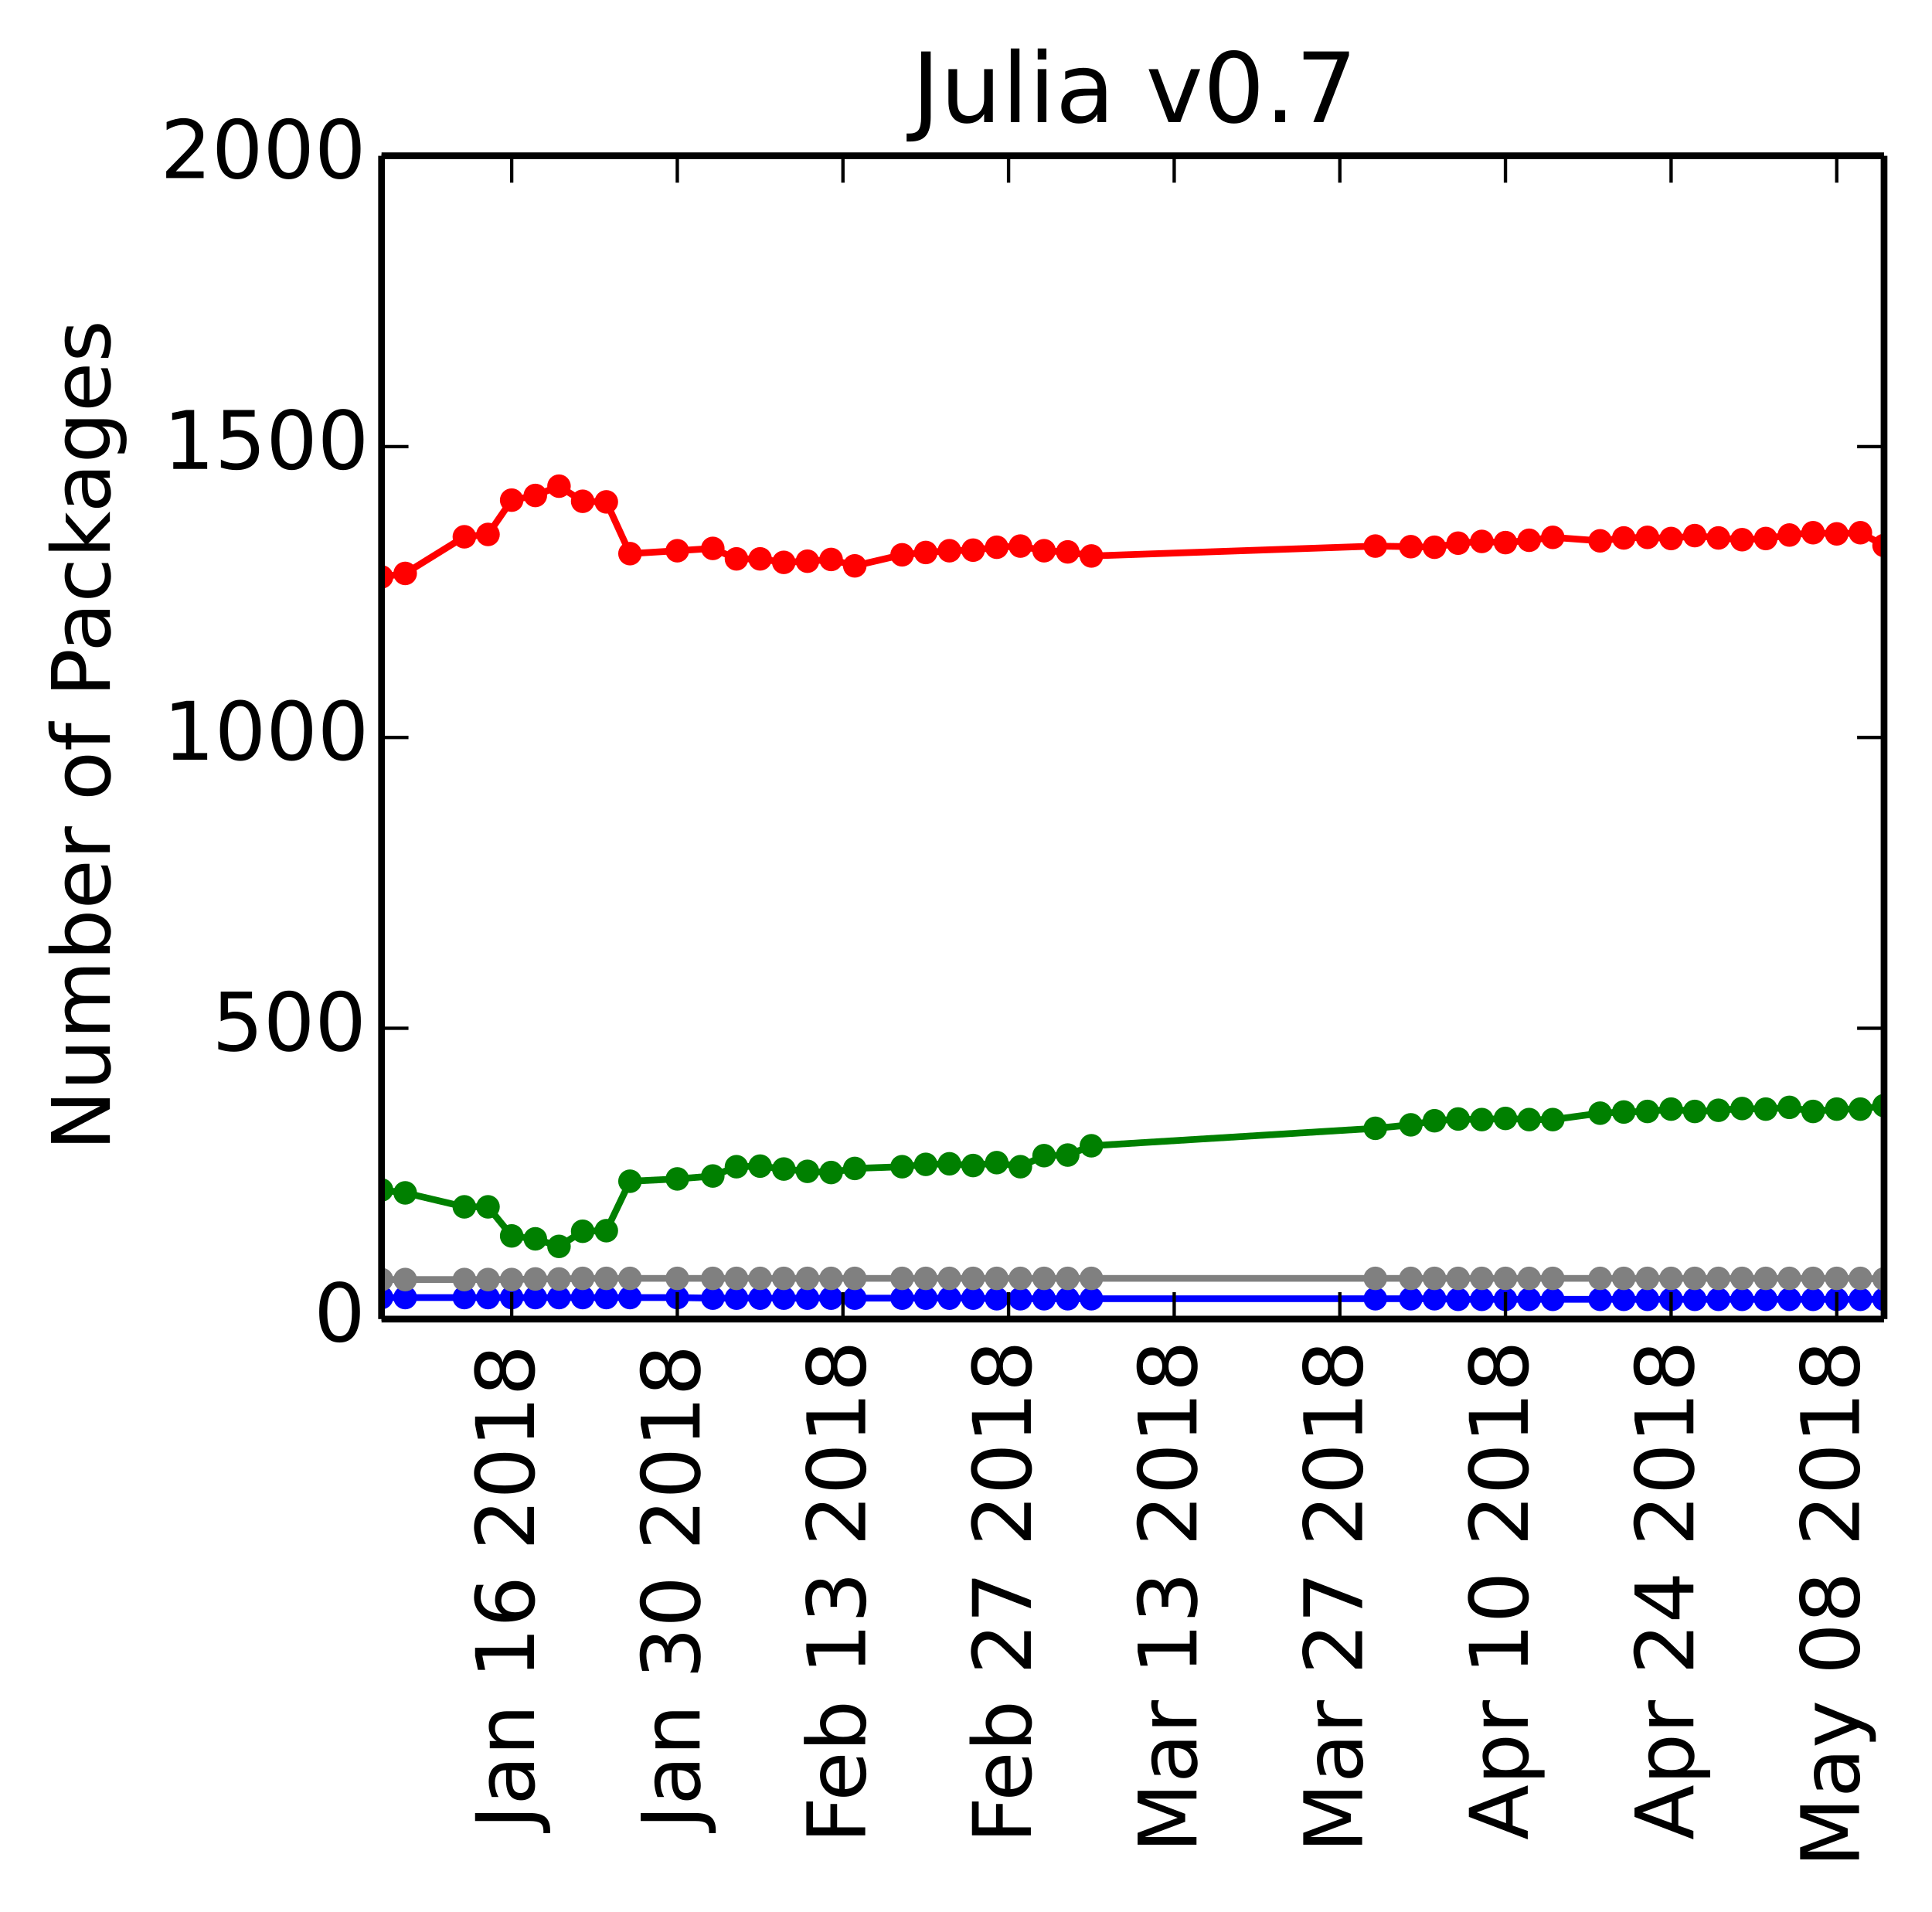<?xml version="1.0" encoding="utf-8" standalone="no"?>
<!DOCTYPE svg PUBLIC "-//W3C//DTD SVG 1.1//EN"
  "http://www.w3.org/Graphics/SVG/1.1/DTD/svg11.dtd">
<!-- Created with matplotlib (http://matplotlib.org/) -->
<svg height="284pt" version="1.1" viewBox="0 0 287 284" width="287pt" xmlns="http://www.w3.org/2000/svg" xmlns:xlink="http://www.w3.org/1999/xlink">
 <defs>
  <style type="text/css">
*{stroke-linecap:butt;stroke-linejoin:round;}
  </style>
 </defs>
 <g id="figure_1">
  <g id="patch_1">
   <path d="
M0 284.568
L287.077 284.568
L287.077 0
L0 0
z
" style="fill:#ffffff;"/>
  </g>
  <g id="axes_1">
   <g id="patch_2">
    <path d="
M56.678 195.942
L279.877 195.942
L279.877 23.142
L56.678 23.142
z
" style="fill:#ffffff;"/>
   </g>
   <g id="line2d_1"/>
   <g id="line2d_2"/>
   <g id="line2d_3"/>
   <g id="line2d_4"/>
   <g id="line2d_5"/>
   <g id="line2d_6">
    <path clip-path="url(#pcdfd81ff71)" d="
M279.877 164.233
L276.363 164.751
L272.848 164.751
L269.333 165.097
L265.818 164.492
L262.303 164.751
L258.788 164.665
L255.273 164.924
L251.758 165.097
L248.243 164.751
L244.728 165.097
L241.213 165.183
L237.698 165.356
L230.668 166.307
L227.153 166.307
L223.638 166.134
L220.123 166.307
L216.608 166.22
L213.093 166.479
L209.578 167.084
L204.306 167.603
L162.126 170.195
L158.611 171.577
L155.096 171.663
L151.581 173.305
L148.066 172.7
L144.552 173.132
L141.037 172.873
L137.522 172.959
L134.007 173.305
L126.977 173.564
L123.462 174.169
L119.947 173.996
L116.432 173.651
L112.917 173.219
L109.402 173.305
L105.887 174.687
L100.615 175.119
L93.585 175.465
L90.07 182.809
L86.555 182.895
L83.04 185.142
L79.525 184.019
L76.01 183.587
L72.495 179.267
L68.98 179.267
L60.193 177.193
L56.678 176.761" style="fill:none;stroke:#008000;stroke-linecap:square;"/>
    <defs>
     <path d="
M0 1.5
C0.398 1.5 0.779 1.342 1.061 1.061
C1.342 0.779 1.5 0.398 1.5 0
C1.5 -0.398 1.342 -0.779 1.061 -1.061
C0.779 -1.342 0.398 -1.5 0 -1.5
C-0.398 -1.5 -0.779 -1.342 -1.061 -1.061
C-1.342 -0.779 -1.5 -0.398 -1.5 0
C-1.5 0.398 -1.342 0.779 -1.061 1.061
C-0.779 1.342 -0.398 1.5 0 1.5
z
" id="mb0b177905e" style="stroke:#008000;stroke-width:0.5;"/>
    </defs>
    <g clip-path="url(#pcdfd81ff71)">
     <use style="fill:#008000;stroke:#008000;stroke-width:0.5;" x="279.877" xlink:href="#mb0b177905e" y="164.233"/>
     <use style="fill:#008000;stroke:#008000;stroke-width:0.5;" x="276.363" xlink:href="#mb0b177905e" y="164.751"/>
     <use style="fill:#008000;stroke:#008000;stroke-width:0.5;" x="272.848" xlink:href="#mb0b177905e" y="164.751"/>
     <use style="fill:#008000;stroke:#008000;stroke-width:0.5;" x="269.333" xlink:href="#mb0b177905e" y="165.097"/>
     <use style="fill:#008000;stroke:#008000;stroke-width:0.5;" x="265.818" xlink:href="#mb0b177905e" y="164.492"/>
     <use style="fill:#008000;stroke:#008000;stroke-width:0.5;" x="262.303" xlink:href="#mb0b177905e" y="164.751"/>
     <use style="fill:#008000;stroke:#008000;stroke-width:0.5;" x="258.788" xlink:href="#mb0b177905e" y="164.665"/>
     <use style="fill:#008000;stroke:#008000;stroke-width:0.5;" x="255.273" xlink:href="#mb0b177905e" y="164.924"/>
     <use style="fill:#008000;stroke:#008000;stroke-width:0.5;" x="251.758" xlink:href="#mb0b177905e" y="165.097"/>
     <use style="fill:#008000;stroke:#008000;stroke-width:0.5;" x="248.243" xlink:href="#mb0b177905e" y="164.751"/>
     <use style="fill:#008000;stroke:#008000;stroke-width:0.5;" x="244.728" xlink:href="#mb0b177905e" y="165.097"/>
     <use style="fill:#008000;stroke:#008000;stroke-width:0.5;" x="241.213" xlink:href="#mb0b177905e" y="165.183"/>
     <use style="fill:#008000;stroke:#008000;stroke-width:0.5;" x="237.698" xlink:href="#mb0b177905e" y="165.356"/>
     <use style="fill:#008000;stroke:#008000;stroke-width:0.5;" x="230.668" xlink:href="#mb0b177905e" y="166.307"/>
     <use style="fill:#008000;stroke:#008000;stroke-width:0.5;" x="227.153" xlink:href="#mb0b177905e" y="166.307"/>
     <use style="fill:#008000;stroke:#008000;stroke-width:0.5;" x="223.638" xlink:href="#mb0b177905e" y="166.134"/>
     <use style="fill:#008000;stroke:#008000;stroke-width:0.5;" x="220.123" xlink:href="#mb0b177905e" y="166.307"/>
     <use style="fill:#008000;stroke:#008000;stroke-width:0.5;" x="216.608" xlink:href="#mb0b177905e" y="166.22"/>
     <use style="fill:#008000;stroke:#008000;stroke-width:0.5;" x="213.093" xlink:href="#mb0b177905e" y="166.479"/>
     <use style="fill:#008000;stroke:#008000;stroke-width:0.5;" x="209.578" xlink:href="#mb0b177905e" y="167.084"/>
     <use style="fill:#008000;stroke:#008000;stroke-width:0.5;" x="204.306" xlink:href="#mb0b177905e" y="167.603"/>
     <use style="fill:#008000;stroke:#008000;stroke-width:0.5;" x="162.126" xlink:href="#mb0b177905e" y="170.195"/>
     <use style="fill:#008000;stroke:#008000;stroke-width:0.5;" x="158.611" xlink:href="#mb0b177905e" y="171.577"/>
     <use style="fill:#008000;stroke:#008000;stroke-width:0.5;" x="155.096" xlink:href="#mb0b177905e" y="171.663"/>
     <use style="fill:#008000;stroke:#008000;stroke-width:0.5;" x="151.581" xlink:href="#mb0b177905e" y="173.305"/>
     <use style="fill:#008000;stroke:#008000;stroke-width:0.5;" x="148.066" xlink:href="#mb0b177905e" y="172.7"/>
     <use style="fill:#008000;stroke:#008000;stroke-width:0.5;" x="144.552" xlink:href="#mb0b177905e" y="173.132"/>
     <use style="fill:#008000;stroke:#008000;stroke-width:0.5;" x="141.037" xlink:href="#mb0b177905e" y="172.873"/>
     <use style="fill:#008000;stroke:#008000;stroke-width:0.5;" x="137.522" xlink:href="#mb0b177905e" y="172.959"/>
     <use style="fill:#008000;stroke:#008000;stroke-width:0.5;" x="134.007" xlink:href="#mb0b177905e" y="173.305"/>
     <use style="fill:#008000;stroke:#008000;stroke-width:0.5;" x="126.977" xlink:href="#mb0b177905e" y="173.564"/>
     <use style="fill:#008000;stroke:#008000;stroke-width:0.5;" x="123.462" xlink:href="#mb0b177905e" y="174.169"/>
     <use style="fill:#008000;stroke:#008000;stroke-width:0.5;" x="119.947" xlink:href="#mb0b177905e" y="173.996"/>
     <use style="fill:#008000;stroke:#008000;stroke-width:0.5;" x="116.432" xlink:href="#mb0b177905e" y="173.651"/>
     <use style="fill:#008000;stroke:#008000;stroke-width:0.5;" x="112.917" xlink:href="#mb0b177905e" y="173.219"/>
     <use style="fill:#008000;stroke:#008000;stroke-width:0.5;" x="109.402" xlink:href="#mb0b177905e" y="173.305"/>
     <use style="fill:#008000;stroke:#008000;stroke-width:0.5;" x="105.887" xlink:href="#mb0b177905e" y="174.687"/>
     <use style="fill:#008000;stroke:#008000;stroke-width:0.5;" x="100.615" xlink:href="#mb0b177905e" y="175.119"/>
     <use style="fill:#008000;stroke:#008000;stroke-width:0.5;" x="93.585" xlink:href="#mb0b177905e" y="175.465"/>
     <use style="fill:#008000;stroke:#008000;stroke-width:0.5;" x="90.07" xlink:href="#mb0b177905e" y="182.809"/>
     <use style="fill:#008000;stroke:#008000;stroke-width:0.5;" x="86.555" xlink:href="#mb0b177905e" y="182.895"/>
     <use style="fill:#008000;stroke:#008000;stroke-width:0.5;" x="83.04" xlink:href="#mb0b177905e" y="185.142"/>
     <use style="fill:#008000;stroke:#008000;stroke-width:0.5;" x="79.525" xlink:href="#mb0b177905e" y="184.019"/>
     <use style="fill:#008000;stroke:#008000;stroke-width:0.5;" x="76.01" xlink:href="#mb0b177905e" y="183.587"/>
     <use style="fill:#008000;stroke:#008000;stroke-width:0.5;" x="72.495" xlink:href="#mb0b177905e" y="179.267"/>
     <use style="fill:#008000;stroke:#008000;stroke-width:0.5;" x="68.98" xlink:href="#mb0b177905e" y="179.267"/>
     <use style="fill:#008000;stroke:#008000;stroke-width:0.5;" x="60.192" xlink:href="#mb0b177905e" y="177.193"/>
     <use style="fill:#008000;stroke:#008000;stroke-width:0.5;" x="56.677" xlink:href="#mb0b177905e" y="176.761"/>
    </g>
   </g>
   <g id="line2d_7">
    <path clip-path="url(#pcdfd81ff71)" d="
M279.877 81.03
L276.363 79.129
L272.848 79.302
L269.333 79.129
L265.818 79.475
L262.303 79.993
L258.788 80.166
L255.273 79.907
L251.758 79.561
L248.243 79.993
L244.728 79.82
L241.213 79.907
L237.698 80.339
L230.668 79.82
L227.153 80.252
L223.638 80.598
L220.123 80.425
L216.608 80.684
L213.093 81.289
L209.578 81.203
L204.306 81.116
L162.126 82.585
L158.611 81.98
L155.096 81.807
L151.581 81.116
L148.066 81.289
L144.552 81.721
L141.037 81.807
L137.522 82.067
L134.007 82.412
L126.977 84.054
L123.462 83.103
L119.947 83.363
L116.432 83.535
L112.917 83.017
L109.402 83.017
L105.887 81.462
L100.615 81.807
L93.585 82.239
L90.07 74.55
L86.555 74.463
L83.04 72.217
L79.525 73.599
L76.01 74.291
L72.495 79.388
L68.98 79.734
L60.193 85.177
L56.678 85.695" style="fill:none;stroke:#ff0000;stroke-linecap:square;"/>
    <defs>
     <path d="
M0 1.5
C0.398 1.5 0.779 1.342 1.061 1.061
C1.342 0.779 1.5 0.398 1.5 0
C1.5 -0.398 1.342 -0.779 1.061 -1.061
C0.779 -1.342 0.398 -1.5 0 -1.5
C-0.398 -1.5 -0.779 -1.342 -1.061 -1.061
C-1.342 -0.779 -1.5 -0.398 -1.5 0
C-1.5 0.398 -1.342 0.779 -1.061 1.061
C-0.779 1.342 -0.398 1.5 0 1.5
z
" id="ma07bdd5909" style="stroke:#ff0000;stroke-width:0.5;"/>
    </defs>
    <g clip-path="url(#pcdfd81ff71)">
     <use style="fill:#ff0000;stroke:#ff0000;stroke-width:0.5;" x="279.877" xlink:href="#ma07bdd5909" y="81.03"/>
     <use style="fill:#ff0000;stroke:#ff0000;stroke-width:0.5;" x="276.363" xlink:href="#ma07bdd5909" y="79.129"/>
     <use style="fill:#ff0000;stroke:#ff0000;stroke-width:0.5;" x="272.848" xlink:href="#ma07bdd5909" y="79.302"/>
     <use style="fill:#ff0000;stroke:#ff0000;stroke-width:0.5;" x="269.333" xlink:href="#ma07bdd5909" y="79.129"/>
     <use style="fill:#ff0000;stroke:#ff0000;stroke-width:0.5;" x="265.818" xlink:href="#ma07bdd5909" y="79.475"/>
     <use style="fill:#ff0000;stroke:#ff0000;stroke-width:0.5;" x="262.303" xlink:href="#ma07bdd5909" y="79.993"/>
     <use style="fill:#ff0000;stroke:#ff0000;stroke-width:0.5;" x="258.788" xlink:href="#ma07bdd5909" y="80.166"/>
     <use style="fill:#ff0000;stroke:#ff0000;stroke-width:0.5;" x="255.273" xlink:href="#ma07bdd5909" y="79.907"/>
     <use style="fill:#ff0000;stroke:#ff0000;stroke-width:0.5;" x="251.758" xlink:href="#ma07bdd5909" y="79.561"/>
     <use style="fill:#ff0000;stroke:#ff0000;stroke-width:0.5;" x="248.243" xlink:href="#ma07bdd5909" y="79.993"/>
     <use style="fill:#ff0000;stroke:#ff0000;stroke-width:0.5;" x="244.728" xlink:href="#ma07bdd5909" y="79.82"/>
     <use style="fill:#ff0000;stroke:#ff0000;stroke-width:0.5;" x="241.213" xlink:href="#ma07bdd5909" y="79.907"/>
     <use style="fill:#ff0000;stroke:#ff0000;stroke-width:0.5;" x="237.698" xlink:href="#ma07bdd5909" y="80.339"/>
     <use style="fill:#ff0000;stroke:#ff0000;stroke-width:0.5;" x="230.668" xlink:href="#ma07bdd5909" y="79.82"/>
     <use style="fill:#ff0000;stroke:#ff0000;stroke-width:0.5;" x="227.153" xlink:href="#ma07bdd5909" y="80.252"/>
     <use style="fill:#ff0000;stroke:#ff0000;stroke-width:0.5;" x="223.638" xlink:href="#ma07bdd5909" y="80.598"/>
     <use style="fill:#ff0000;stroke:#ff0000;stroke-width:0.5;" x="220.123" xlink:href="#ma07bdd5909" y="80.425"/>
     <use style="fill:#ff0000;stroke:#ff0000;stroke-width:0.5;" x="216.608" xlink:href="#ma07bdd5909" y="80.684"/>
     <use style="fill:#ff0000;stroke:#ff0000;stroke-width:0.5;" x="213.093" xlink:href="#ma07bdd5909" y="81.289"/>
     <use style="fill:#ff0000;stroke:#ff0000;stroke-width:0.5;" x="209.578" xlink:href="#ma07bdd5909" y="81.203"/>
     <use style="fill:#ff0000;stroke:#ff0000;stroke-width:0.5;" x="204.306" xlink:href="#ma07bdd5909" y="81.116"/>
     <use style="fill:#ff0000;stroke:#ff0000;stroke-width:0.5;" x="162.126" xlink:href="#ma07bdd5909" y="82.585"/>
     <use style="fill:#ff0000;stroke:#ff0000;stroke-width:0.5;" x="158.611" xlink:href="#ma07bdd5909" y="81.98"/>
     <use style="fill:#ff0000;stroke:#ff0000;stroke-width:0.5;" x="155.096" xlink:href="#ma07bdd5909" y="81.807"/>
     <use style="fill:#ff0000;stroke:#ff0000;stroke-width:0.5;" x="151.581" xlink:href="#ma07bdd5909" y="81.116"/>
     <use style="fill:#ff0000;stroke:#ff0000;stroke-width:0.5;" x="148.066" xlink:href="#ma07bdd5909" y="81.289"/>
     <use style="fill:#ff0000;stroke:#ff0000;stroke-width:0.5;" x="144.552" xlink:href="#ma07bdd5909" y="81.721"/>
     <use style="fill:#ff0000;stroke:#ff0000;stroke-width:0.5;" x="141.037" xlink:href="#ma07bdd5909" y="81.807"/>
     <use style="fill:#ff0000;stroke:#ff0000;stroke-width:0.5;" x="137.522" xlink:href="#ma07bdd5909" y="82.067"/>
     <use style="fill:#ff0000;stroke:#ff0000;stroke-width:0.5;" x="134.007" xlink:href="#ma07bdd5909" y="82.412"/>
     <use style="fill:#ff0000;stroke:#ff0000;stroke-width:0.5;" x="126.977" xlink:href="#ma07bdd5909" y="84.054"/>
     <use style="fill:#ff0000;stroke:#ff0000;stroke-width:0.5;" x="123.462" xlink:href="#ma07bdd5909" y="83.103"/>
     <use style="fill:#ff0000;stroke:#ff0000;stroke-width:0.5;" x="119.947" xlink:href="#ma07bdd5909" y="83.363"/>
     <use style="fill:#ff0000;stroke:#ff0000;stroke-width:0.5;" x="116.432" xlink:href="#ma07bdd5909" y="83.535"/>
     <use style="fill:#ff0000;stroke:#ff0000;stroke-width:0.5;" x="112.917" xlink:href="#ma07bdd5909" y="83.017"/>
     <use style="fill:#ff0000;stroke:#ff0000;stroke-width:0.5;" x="109.402" xlink:href="#ma07bdd5909" y="83.017"/>
     <use style="fill:#ff0000;stroke:#ff0000;stroke-width:0.5;" x="105.887" xlink:href="#ma07bdd5909" y="81.462"/>
     <use style="fill:#ff0000;stroke:#ff0000;stroke-width:0.5;" x="100.615" xlink:href="#ma07bdd5909" y="81.807"/>
     <use style="fill:#ff0000;stroke:#ff0000;stroke-width:0.5;" x="93.585" xlink:href="#ma07bdd5909" y="82.239"/>
     <use style="fill:#ff0000;stroke:#ff0000;stroke-width:0.5;" x="90.07" xlink:href="#ma07bdd5909" y="74.55"/>
     <use style="fill:#ff0000;stroke:#ff0000;stroke-width:0.5;" x="86.555" xlink:href="#ma07bdd5909" y="74.463"/>
     <use style="fill:#ff0000;stroke:#ff0000;stroke-width:0.5;" x="83.04" xlink:href="#ma07bdd5909" y="72.217"/>
     <use style="fill:#ff0000;stroke:#ff0000;stroke-width:0.5;" x="79.525" xlink:href="#ma07bdd5909" y="73.599"/>
     <use style="fill:#ff0000;stroke:#ff0000;stroke-width:0.5;" x="76.01" xlink:href="#ma07bdd5909" y="74.291"/>
     <use style="fill:#ff0000;stroke:#ff0000;stroke-width:0.5;" x="72.495" xlink:href="#ma07bdd5909" y="79.388"/>
     <use style="fill:#ff0000;stroke:#ff0000;stroke-width:0.5;" x="68.98" xlink:href="#ma07bdd5909" y="79.734"/>
     <use style="fill:#ff0000;stroke:#ff0000;stroke-width:0.5;" x="60.192" xlink:href="#ma07bdd5909" y="85.177"/>
     <use style="fill:#ff0000;stroke:#ff0000;stroke-width:0.5;" x="56.677" xlink:href="#ma07bdd5909" y="85.695"/>
    </g>
   </g>
   <g id="line2d_8">
    <path clip-path="url(#pcdfd81ff71)" d="
M279.877 193.004
L276.363 193.004
L272.848 193.004
L269.333 193.004
L265.818 193.004
L262.303 193.004
L258.788 193.004
L255.273 193.004
L251.758 193.004
L248.243 193.004
L244.728 193.004
L241.213 193.004
L237.698 193.004
L230.668 193.004
L227.153 193.004
L223.638 193.004
L220.123 193.004
L216.608 193.004
L213.093 192.918
L209.578 192.918
L204.306 192.918
L162.126 192.918
L158.611 192.918
L155.096 192.918
L151.581 192.918
L148.066 192.918
L144.552 192.831
L141.037 192.831
L137.522 192.831
L134.007 192.831
L126.977 192.831
L123.462 192.831
L119.947 192.831
L116.432 192.831
L112.917 192.831
L109.402 192.831
L105.887 192.831
L100.615 192.745
L93.585 192.745
L90.07 192.745
L86.555 192.745
L83.04 192.745
L79.525 192.745
L76.01 192.745
L72.495 192.745
L68.98 192.745
L60.193 192.745
L56.678 192.745" style="fill:none;stroke:#0000ff;stroke-linecap:square;"/>
    <defs>
     <path d="
M0 1.5
C0.398 1.5 0.779 1.342 1.061 1.061
C1.342 0.779 1.5 0.398 1.5 0
C1.5 -0.398 1.342 -0.779 1.061 -1.061
C0.779 -1.342 0.398 -1.5 0 -1.5
C-0.398 -1.5 -0.779 -1.342 -1.061 -1.061
C-1.342 -0.779 -1.5 -0.398 -1.5 0
C-1.5 0.398 -1.342 0.779 -1.061 1.061
C-0.779 1.342 -0.398 1.5 0 1.5
z
" id="m76a7ce5b4a" style="stroke:#0000ff;stroke-width:0.5;"/>
    </defs>
    <g clip-path="url(#pcdfd81ff71)">
     <use style="fill:#0000ff;stroke:#0000ff;stroke-width:0.5;" x="279.877" xlink:href="#m76a7ce5b4a" y="193.004"/>
     <use style="fill:#0000ff;stroke:#0000ff;stroke-width:0.5;" x="276.363" xlink:href="#m76a7ce5b4a" y="193.004"/>
     <use style="fill:#0000ff;stroke:#0000ff;stroke-width:0.5;" x="272.848" xlink:href="#m76a7ce5b4a" y="193.004"/>
     <use style="fill:#0000ff;stroke:#0000ff;stroke-width:0.5;" x="269.333" xlink:href="#m76a7ce5b4a" y="193.004"/>
     <use style="fill:#0000ff;stroke:#0000ff;stroke-width:0.5;" x="265.818" xlink:href="#m76a7ce5b4a" y="193.004"/>
     <use style="fill:#0000ff;stroke:#0000ff;stroke-width:0.5;" x="262.303" xlink:href="#m76a7ce5b4a" y="193.004"/>
     <use style="fill:#0000ff;stroke:#0000ff;stroke-width:0.5;" x="258.788" xlink:href="#m76a7ce5b4a" y="193.004"/>
     <use style="fill:#0000ff;stroke:#0000ff;stroke-width:0.5;" x="255.273" xlink:href="#m76a7ce5b4a" y="193.004"/>
     <use style="fill:#0000ff;stroke:#0000ff;stroke-width:0.5;" x="251.758" xlink:href="#m76a7ce5b4a" y="193.004"/>
     <use style="fill:#0000ff;stroke:#0000ff;stroke-width:0.5;" x="248.243" xlink:href="#m76a7ce5b4a" y="193.004"/>
     <use style="fill:#0000ff;stroke:#0000ff;stroke-width:0.5;" x="244.728" xlink:href="#m76a7ce5b4a" y="193.004"/>
     <use style="fill:#0000ff;stroke:#0000ff;stroke-width:0.5;" x="241.213" xlink:href="#m76a7ce5b4a" y="193.004"/>
     <use style="fill:#0000ff;stroke:#0000ff;stroke-width:0.5;" x="237.698" xlink:href="#m76a7ce5b4a" y="193.004"/>
     <use style="fill:#0000ff;stroke:#0000ff;stroke-width:0.5;" x="230.668" xlink:href="#m76a7ce5b4a" y="193.004"/>
     <use style="fill:#0000ff;stroke:#0000ff;stroke-width:0.5;" x="227.153" xlink:href="#m76a7ce5b4a" y="193.004"/>
     <use style="fill:#0000ff;stroke:#0000ff;stroke-width:0.5;" x="223.638" xlink:href="#m76a7ce5b4a" y="193.004"/>
     <use style="fill:#0000ff;stroke:#0000ff;stroke-width:0.5;" x="220.123" xlink:href="#m76a7ce5b4a" y="193.004"/>
     <use style="fill:#0000ff;stroke:#0000ff;stroke-width:0.5;" x="216.608" xlink:href="#m76a7ce5b4a" y="193.004"/>
     <use style="fill:#0000ff;stroke:#0000ff;stroke-width:0.5;" x="213.093" xlink:href="#m76a7ce5b4a" y="192.918"/>
     <use style="fill:#0000ff;stroke:#0000ff;stroke-width:0.5;" x="209.578" xlink:href="#m76a7ce5b4a" y="192.918"/>
     <use style="fill:#0000ff;stroke:#0000ff;stroke-width:0.5;" x="204.306" xlink:href="#m76a7ce5b4a" y="192.918"/>
     <use style="fill:#0000ff;stroke:#0000ff;stroke-width:0.5;" x="162.126" xlink:href="#m76a7ce5b4a" y="192.918"/>
     <use style="fill:#0000ff;stroke:#0000ff;stroke-width:0.5;" x="158.611" xlink:href="#m76a7ce5b4a" y="192.918"/>
     <use style="fill:#0000ff;stroke:#0000ff;stroke-width:0.5;" x="155.096" xlink:href="#m76a7ce5b4a" y="192.918"/>
     <use style="fill:#0000ff;stroke:#0000ff;stroke-width:0.5;" x="151.581" xlink:href="#m76a7ce5b4a" y="192.918"/>
     <use style="fill:#0000ff;stroke:#0000ff;stroke-width:0.5;" x="148.066" xlink:href="#m76a7ce5b4a" y="192.918"/>
     <use style="fill:#0000ff;stroke:#0000ff;stroke-width:0.5;" x="144.552" xlink:href="#m76a7ce5b4a" y="192.831"/>
     <use style="fill:#0000ff;stroke:#0000ff;stroke-width:0.5;" x="141.037" xlink:href="#m76a7ce5b4a" y="192.831"/>
     <use style="fill:#0000ff;stroke:#0000ff;stroke-width:0.5;" x="137.522" xlink:href="#m76a7ce5b4a" y="192.831"/>
     <use style="fill:#0000ff;stroke:#0000ff;stroke-width:0.5;" x="134.007" xlink:href="#m76a7ce5b4a" y="192.831"/>
     <use style="fill:#0000ff;stroke:#0000ff;stroke-width:0.5;" x="126.977" xlink:href="#m76a7ce5b4a" y="192.831"/>
     <use style="fill:#0000ff;stroke:#0000ff;stroke-width:0.5;" x="123.462" xlink:href="#m76a7ce5b4a" y="192.831"/>
     <use style="fill:#0000ff;stroke:#0000ff;stroke-width:0.5;" x="119.947" xlink:href="#m76a7ce5b4a" y="192.831"/>
     <use style="fill:#0000ff;stroke:#0000ff;stroke-width:0.5;" x="116.432" xlink:href="#m76a7ce5b4a" y="192.831"/>
     <use style="fill:#0000ff;stroke:#0000ff;stroke-width:0.5;" x="112.917" xlink:href="#m76a7ce5b4a" y="192.831"/>
     <use style="fill:#0000ff;stroke:#0000ff;stroke-width:0.5;" x="109.402" xlink:href="#m76a7ce5b4a" y="192.831"/>
     <use style="fill:#0000ff;stroke:#0000ff;stroke-width:0.5;" x="105.887" xlink:href="#m76a7ce5b4a" y="192.831"/>
     <use style="fill:#0000ff;stroke:#0000ff;stroke-width:0.5;" x="100.615" xlink:href="#m76a7ce5b4a" y="192.745"/>
     <use style="fill:#0000ff;stroke:#0000ff;stroke-width:0.5;" x="93.585" xlink:href="#m76a7ce5b4a" y="192.745"/>
     <use style="fill:#0000ff;stroke:#0000ff;stroke-width:0.5;" x="90.07" xlink:href="#m76a7ce5b4a" y="192.745"/>
     <use style="fill:#0000ff;stroke:#0000ff;stroke-width:0.5;" x="86.555" xlink:href="#m76a7ce5b4a" y="192.745"/>
     <use style="fill:#0000ff;stroke:#0000ff;stroke-width:0.5;" x="83.04" xlink:href="#m76a7ce5b4a" y="192.745"/>
     <use style="fill:#0000ff;stroke:#0000ff;stroke-width:0.5;" x="79.525" xlink:href="#m76a7ce5b4a" y="192.745"/>
     <use style="fill:#0000ff;stroke:#0000ff;stroke-width:0.5;" x="76.01" xlink:href="#m76a7ce5b4a" y="192.745"/>
     <use style="fill:#0000ff;stroke:#0000ff;stroke-width:0.5;" x="72.495" xlink:href="#m76a7ce5b4a" y="192.745"/>
     <use style="fill:#0000ff;stroke:#0000ff;stroke-width:0.5;" x="68.98" xlink:href="#m76a7ce5b4a" y="192.745"/>
     <use style="fill:#0000ff;stroke:#0000ff;stroke-width:0.5;" x="60.192" xlink:href="#m76a7ce5b4a" y="192.745"/>
     <use style="fill:#0000ff;stroke:#0000ff;stroke-width:0.5;" x="56.677" xlink:href="#m76a7ce5b4a" y="192.745"/>
    </g>
   </g>
   <g id="line2d_9">
    <path clip-path="url(#pcdfd81ff71)" d="
M279.877 189.98
L276.363 189.894
L272.848 189.894
L269.333 189.894
L265.818 189.894
L262.303 189.894
L258.788 189.894
L255.273 189.894
L251.758 189.894
L248.243 189.894
L244.728 189.894
L241.213 189.894
L237.698 189.894
L230.668 189.894
L227.153 189.894
L223.638 189.894
L220.123 189.894
L216.608 189.894
L213.093 189.894
L209.578 189.894
L204.306 189.894
L162.126 189.894
L158.611 189.894
L155.096 189.894
L151.581 189.894
L148.066 189.894
L144.552 189.894
L141.037 189.894
L137.522 189.894
L134.007 189.894
L126.977 189.894
L123.462 189.894
L119.947 189.894
L116.432 189.894
L112.917 189.894
L109.402 189.894
L105.887 189.894
L100.615 189.894
L93.585 189.894
L90.07 189.894
L86.555 189.894
L83.04 189.98
L79.525 189.98
L76.01 190.067
L72.495 190.067
L68.98 190.067
L60.193 190.067
L56.678 190.067" style="fill:none;stroke:#808080;stroke-linecap:square;"/>
    <defs>
     <path d="
M0 1.5
C0.398 1.5 0.779 1.342 1.061 1.061
C1.342 0.779 1.5 0.398 1.5 0
C1.5 -0.398 1.342 -0.779 1.061 -1.061
C0.779 -1.342 0.398 -1.5 0 -1.5
C-0.398 -1.5 -0.779 -1.342 -1.061 -1.061
C-1.342 -0.779 -1.5 -0.398 -1.5 0
C-1.5 0.398 -1.342 0.779 -1.061 1.061
C-0.779 1.342 -0.398 1.5 0 1.5
z
" id="m008e8825d0" style="stroke:#808080;stroke-width:0.5;"/>
    </defs>
    <g clip-path="url(#pcdfd81ff71)">
     <use style="fill:#808080;stroke:#808080;stroke-width:0.5;" x="279.877" xlink:href="#m008e8825d0" y="189.98"/>
     <use style="fill:#808080;stroke:#808080;stroke-width:0.5;" x="276.363" xlink:href="#m008e8825d0" y="189.894"/>
     <use style="fill:#808080;stroke:#808080;stroke-width:0.5;" x="272.848" xlink:href="#m008e8825d0" y="189.894"/>
     <use style="fill:#808080;stroke:#808080;stroke-width:0.5;" x="269.333" xlink:href="#m008e8825d0" y="189.894"/>
     <use style="fill:#808080;stroke:#808080;stroke-width:0.5;" x="265.818" xlink:href="#m008e8825d0" y="189.894"/>
     <use style="fill:#808080;stroke:#808080;stroke-width:0.5;" x="262.303" xlink:href="#m008e8825d0" y="189.894"/>
     <use style="fill:#808080;stroke:#808080;stroke-width:0.5;" x="258.788" xlink:href="#m008e8825d0" y="189.894"/>
     <use style="fill:#808080;stroke:#808080;stroke-width:0.5;" x="255.273" xlink:href="#m008e8825d0" y="189.894"/>
     <use style="fill:#808080;stroke:#808080;stroke-width:0.5;" x="251.758" xlink:href="#m008e8825d0" y="189.894"/>
     <use style="fill:#808080;stroke:#808080;stroke-width:0.5;" x="248.243" xlink:href="#m008e8825d0" y="189.894"/>
     <use style="fill:#808080;stroke:#808080;stroke-width:0.5;" x="244.728" xlink:href="#m008e8825d0" y="189.894"/>
     <use style="fill:#808080;stroke:#808080;stroke-width:0.5;" x="241.213" xlink:href="#m008e8825d0" y="189.894"/>
     <use style="fill:#808080;stroke:#808080;stroke-width:0.5;" x="237.698" xlink:href="#m008e8825d0" y="189.894"/>
     <use style="fill:#808080;stroke:#808080;stroke-width:0.5;" x="230.668" xlink:href="#m008e8825d0" y="189.894"/>
     <use style="fill:#808080;stroke:#808080;stroke-width:0.5;" x="227.153" xlink:href="#m008e8825d0" y="189.894"/>
     <use style="fill:#808080;stroke:#808080;stroke-width:0.5;" x="223.638" xlink:href="#m008e8825d0" y="189.894"/>
     <use style="fill:#808080;stroke:#808080;stroke-width:0.5;" x="220.123" xlink:href="#m008e8825d0" y="189.894"/>
     <use style="fill:#808080;stroke:#808080;stroke-width:0.5;" x="216.608" xlink:href="#m008e8825d0" y="189.894"/>
     <use style="fill:#808080;stroke:#808080;stroke-width:0.5;" x="213.093" xlink:href="#m008e8825d0" y="189.894"/>
     <use style="fill:#808080;stroke:#808080;stroke-width:0.5;" x="209.578" xlink:href="#m008e8825d0" y="189.894"/>
     <use style="fill:#808080;stroke:#808080;stroke-width:0.5;" x="204.306" xlink:href="#m008e8825d0" y="189.894"/>
     <use style="fill:#808080;stroke:#808080;stroke-width:0.5;" x="162.126" xlink:href="#m008e8825d0" y="189.894"/>
     <use style="fill:#808080;stroke:#808080;stroke-width:0.5;" x="158.611" xlink:href="#m008e8825d0" y="189.894"/>
     <use style="fill:#808080;stroke:#808080;stroke-width:0.5;" x="155.096" xlink:href="#m008e8825d0" y="189.894"/>
     <use style="fill:#808080;stroke:#808080;stroke-width:0.5;" x="151.581" xlink:href="#m008e8825d0" y="189.894"/>
     <use style="fill:#808080;stroke:#808080;stroke-width:0.5;" x="148.066" xlink:href="#m008e8825d0" y="189.894"/>
     <use style="fill:#808080;stroke:#808080;stroke-width:0.5;" x="144.552" xlink:href="#m008e8825d0" y="189.894"/>
     <use style="fill:#808080;stroke:#808080;stroke-width:0.5;" x="141.037" xlink:href="#m008e8825d0" y="189.894"/>
     <use style="fill:#808080;stroke:#808080;stroke-width:0.5;" x="137.522" xlink:href="#m008e8825d0" y="189.894"/>
     <use style="fill:#808080;stroke:#808080;stroke-width:0.5;" x="134.007" xlink:href="#m008e8825d0" y="189.894"/>
     <use style="fill:#808080;stroke:#808080;stroke-width:0.5;" x="126.977" xlink:href="#m008e8825d0" y="189.894"/>
     <use style="fill:#808080;stroke:#808080;stroke-width:0.5;" x="123.462" xlink:href="#m008e8825d0" y="189.894"/>
     <use style="fill:#808080;stroke:#808080;stroke-width:0.5;" x="119.947" xlink:href="#m008e8825d0" y="189.894"/>
     <use style="fill:#808080;stroke:#808080;stroke-width:0.5;" x="116.432" xlink:href="#m008e8825d0" y="189.894"/>
     <use style="fill:#808080;stroke:#808080;stroke-width:0.5;" x="112.917" xlink:href="#m008e8825d0" y="189.894"/>
     <use style="fill:#808080;stroke:#808080;stroke-width:0.5;" x="109.402" xlink:href="#m008e8825d0" y="189.894"/>
     <use style="fill:#808080;stroke:#808080;stroke-width:0.5;" x="105.887" xlink:href="#m008e8825d0" y="189.894"/>
     <use style="fill:#808080;stroke:#808080;stroke-width:0.5;" x="100.615" xlink:href="#m008e8825d0" y="189.894"/>
     <use style="fill:#808080;stroke:#808080;stroke-width:0.5;" x="93.585" xlink:href="#m008e8825d0" y="189.894"/>
     <use style="fill:#808080;stroke:#808080;stroke-width:0.5;" x="90.07" xlink:href="#m008e8825d0" y="189.894"/>
     <use style="fill:#808080;stroke:#808080;stroke-width:0.5;" x="86.555" xlink:href="#m008e8825d0" y="189.894"/>
     <use style="fill:#808080;stroke:#808080;stroke-width:0.5;" x="83.04" xlink:href="#m008e8825d0" y="189.98"/>
     <use style="fill:#808080;stroke:#808080;stroke-width:0.5;" x="79.525" xlink:href="#m008e8825d0" y="189.98"/>
     <use style="fill:#808080;stroke:#808080;stroke-width:0.5;" x="76.01" xlink:href="#m008e8825d0" y="190.067"/>
     <use style="fill:#808080;stroke:#808080;stroke-width:0.5;" x="72.495" xlink:href="#m008e8825d0" y="190.067"/>
     <use style="fill:#808080;stroke:#808080;stroke-width:0.5;" x="68.98" xlink:href="#m008e8825d0" y="190.067"/>
     <use style="fill:#808080;stroke:#808080;stroke-width:0.5;" x="60.192" xlink:href="#m008e8825d0" y="190.067"/>
     <use style="fill:#808080;stroke:#808080;stroke-width:0.5;" x="56.677" xlink:href="#m008e8825d0" y="190.067"/>
    </g>
   </g>
   <g id="matplotlib.axis_1">
    <g id="xtick_1">
     <g id="line2d_10">
      <defs>
       <path d="
M0 0
L0 -4" id="m93b0483c22" style="stroke:#000000;stroke-width:0.5;"/>
      </defs>
      <g>
       <use style="stroke:#000000;stroke-width:0.5;" x="76.01" xlink:href="#m93b0483c22" y="195.942"/>
      </g>
     </g>
     <g id="line2d_11">
      <defs>
       <path d="
M0 0
L0 4" id="m741efc42ff" style="stroke:#000000;stroke-width:0.5;"/>
      </defs>
      <g>
       <use style="stroke:#000000;stroke-width:0.5;" x="76.01" xlink:href="#m741efc42ff" y="23.142"/>
      </g>
     </g>
     <g id="text_1">
      <!-- Jan 16 2018 -->
      <defs>
       <path d="
M9.812 72.906
L19.672 72.906
L19.672 5.078
Q19.672 -8.109 14.672 -14.062
Q9.672 -20.016 -1.422 -20.016
L-5.172 -20.016
L-5.172 -11.719
L-2.094 -11.719
Q4.438 -11.719 7.125 -8.047
Q9.812 -4.391 9.812 5.078
z
" id="DejaVuSans-4a"/>
       <path d="
M54.891 33.016
L54.891 0
L45.906 0
L45.906 32.719
Q45.906 40.484 42.875 44.328
Q39.844 48.188 33.797 48.188
Q26.516 48.188 22.312 43.547
Q18.109 38.922 18.109 30.906
L18.109 0
L9.078 0
L9.078 54.688
L18.109 54.688
L18.109 46.188
Q21.344 51.125 25.703 53.562
Q30.078 56 35.797 56
Q45.219 56 50.047 50.172
Q54.891 44.344 54.891 33.016" id="DejaVuSans-6e"/>
       <path d="
M12.406 8.297
L28.516 8.297
L28.516 63.922
L10.984 60.406
L10.984 69.391
L28.422 72.906
L38.281 72.906
L38.281 8.297
L54.391 8.297
L54.391 0
L12.406 0
z
" id="DejaVuSans-31"/>
       <path d="
M31.781 66.406
Q24.172 66.406 20.328 58.906
Q16.5 51.422 16.5 36.375
Q16.5 21.391 20.328 13.891
Q24.172 6.391 31.781 6.391
Q39.453 6.391 43.281 13.891
Q47.125 21.391 47.125 36.375
Q47.125 51.422 43.281 58.906
Q39.453 66.406 31.781 66.406
M31.781 74.219
Q44.047 74.219 50.516 64.516
Q56.984 54.828 56.984 36.375
Q56.984 17.969 50.516 8.266
Q44.047 -1.422 31.781 -1.422
Q19.531 -1.422 13.062 8.266
Q6.594 17.969 6.594 36.375
Q6.594 54.828 13.062 64.516
Q19.531 74.219 31.781 74.219" id="DejaVuSans-30"/>
       <path id="DejaVuSans-20"/>
       <path d="
M19.188 8.297
L53.609 8.297
L53.609 0
L7.328 0
L7.328 8.297
Q12.938 14.109 22.625 23.891
Q32.328 33.688 34.812 36.531
Q39.547 41.844 41.422 45.531
Q43.312 49.219 43.312 52.781
Q43.312 58.594 39.234 62.25
Q35.156 65.922 28.609 65.922
Q23.969 65.922 18.812 64.312
Q13.672 62.703 7.812 59.422
L7.812 69.391
Q13.766 71.781 18.938 73
Q24.125 74.219 28.422 74.219
Q39.75 74.219 46.484 68.547
Q53.219 62.891 53.219 53.422
Q53.219 48.922 51.531 44.891
Q49.859 40.875 45.406 35.406
Q44.188 33.984 37.641 27.219
Q31.109 20.453 19.188 8.297" id="DejaVuSans-32"/>
       <path d="
M33.016 40.375
Q26.375 40.375 22.484 35.828
Q18.609 31.297 18.609 23.391
Q18.609 15.531 22.484 10.953
Q26.375 6.391 33.016 6.391
Q39.656 6.391 43.531 10.953
Q47.406 15.531 47.406 23.391
Q47.406 31.297 43.531 35.828
Q39.656 40.375 33.016 40.375
M52.594 71.297
L52.594 62.312
Q48.875 64.062 45.094 64.984
Q41.312 65.922 37.594 65.922
Q27.828 65.922 22.672 59.328
Q17.531 52.734 16.797 39.406
Q19.672 43.656 24.016 45.922
Q28.375 48.188 33.594 48.188
Q44.578 48.188 50.953 41.516
Q57.328 34.859 57.328 23.391
Q57.328 12.156 50.688 5.359
Q44.047 -1.422 33.016 -1.422
Q20.359 -1.422 13.672 8.266
Q6.984 17.969 6.984 36.375
Q6.984 53.656 15.188 63.938
Q23.391 74.219 37.203 74.219
Q40.922 74.219 44.703 73.484
Q48.484 72.75 52.594 71.297" id="DejaVuSans-36"/>
       <path d="
M31.781 34.625
Q24.75 34.625 20.719 30.859
Q16.703 27.094 16.703 20.516
Q16.703 13.922 20.719 10.156
Q24.75 6.391 31.781 6.391
Q38.812 6.391 42.859 10.172
Q46.922 13.969 46.922 20.516
Q46.922 27.094 42.891 30.859
Q38.875 34.625 31.781 34.625
M21.922 38.812
Q15.578 40.375 12.031 44.719
Q8.5 49.078 8.5 55.328
Q8.5 64.062 14.719 69.141
Q20.953 74.219 31.781 74.219
Q42.672 74.219 48.875 69.141
Q55.078 64.062 55.078 55.328
Q55.078 49.078 51.531 44.719
Q48 40.375 41.703 38.812
Q48.828 37.156 52.797 32.312
Q56.781 27.484 56.781 20.516
Q56.781 9.906 50.312 4.234
Q43.844 -1.422 31.781 -1.422
Q19.734 -1.422 13.25 4.234
Q6.781 9.906 6.781 20.516
Q6.781 27.484 10.781 32.312
Q14.797 37.156 21.922 38.812
M18.312 54.391
Q18.312 48.734 21.844 45.562
Q25.391 42.391 31.781 42.391
Q38.141 42.391 41.719 45.562
Q45.312 48.734 45.312 54.391
Q45.312 60.062 41.719 63.234
Q38.141 66.406 31.781 66.406
Q25.391 66.406 21.844 63.234
Q18.312 60.062 18.312 54.391" id="DejaVuSans-38"/>
       <path d="
M34.281 27.484
Q23.391 27.484 19.188 25
Q14.984 22.516 14.984 16.5
Q14.984 11.719 18.141 8.906
Q21.297 6.109 26.703 6.109
Q34.188 6.109 38.703 11.406
Q43.219 16.703 43.219 25.484
L43.219 27.484
z

M52.203 31.203
L52.203 0
L43.219 0
L43.219 8.297
Q40.141 3.328 35.547 0.953
Q30.953 -1.422 24.312 -1.422
Q15.922 -1.422 10.953 3.297
Q6 8.016 6 15.922
Q6 25.141 12.172 29.828
Q18.359 34.516 30.609 34.516
L43.219 34.516
L43.219 35.406
Q43.219 41.609 39.141 45
Q35.062 48.391 27.688 48.391
Q23 48.391 18.547 47.266
Q14.109 46.141 10.016 43.891
L10.016 52.203
Q14.938 54.109 19.578 55.047
Q24.219 56 28.609 56
Q40.484 56 46.344 49.844
Q52.203 43.703 52.203 31.203" id="DejaVuSans-61"/>
      </defs>
      <g transform="translate(79.321 271.677)rotate(-90.0)scale(0.12 -0.12)">
       <use xlink:href="#DejaVuSans-4a"/>
       <use x="29.492" xlink:href="#DejaVuSans-61"/>
       <use x="90.771" xlink:href="#DejaVuSans-6e"/>
       <use x="154.15" xlink:href="#DejaVuSans-20"/>
       <use x="185.938" xlink:href="#DejaVuSans-31"/>
       <use x="249.561" xlink:href="#DejaVuSans-36"/>
       <use x="313.184" xlink:href="#DejaVuSans-20"/>
       <use x="344.971" xlink:href="#DejaVuSans-32"/>
       <use x="408.594" xlink:href="#DejaVuSans-30"/>
       <use x="472.217" xlink:href="#DejaVuSans-31"/>
       <use x="535.84" xlink:href="#DejaVuSans-38"/>
      </g>
     </g>
    </g>
    <g id="xtick_2">
     <g id="line2d_12">
      <g>
       <use style="stroke:#000000;stroke-width:0.5;" x="100.615" xlink:href="#m93b0483c22" y="195.942"/>
      </g>
     </g>
     <g id="line2d_13">
      <g>
       <use style="stroke:#000000;stroke-width:0.5;" x="100.615" xlink:href="#m741efc42ff" y="23.142"/>
      </g>
     </g>
     <g id="text_2">
      <!-- Jan 30 2018 -->
      <defs>
       <path d="
M40.578 39.312
Q47.656 37.797 51.625 33
Q55.609 28.219 55.609 21.188
Q55.609 10.406 48.188 4.484
Q40.766 -1.422 27.094 -1.422
Q22.516 -1.422 17.656 -0.516
Q12.797 0.391 7.625 2.203
L7.625 11.719
Q11.719 9.328 16.594 8.109
Q21.484 6.891 26.812 6.891
Q36.078 6.891 40.938 10.547
Q45.797 14.203 45.797 21.188
Q45.797 27.641 41.281 31.266
Q36.766 34.906 28.719 34.906
L20.219 34.906
L20.219 43.016
L29.109 43.016
Q36.375 43.016 40.234 45.922
Q44.094 48.828 44.094 54.297
Q44.094 59.906 40.109 62.906
Q36.141 65.922 28.719 65.922
Q24.656 65.922 20.016 65.031
Q15.375 64.156 9.812 62.312
L9.812 71.094
Q15.438 72.656 20.344 73.438
Q25.25 74.219 29.594 74.219
Q40.828 74.219 47.359 69.109
Q53.906 64.016 53.906 55.328
Q53.906 49.266 50.438 45.094
Q46.969 40.922 40.578 39.312" id="DejaVuSans-33"/>
      </defs>
      <g transform="translate(103.926 271.677)rotate(-90.0)scale(0.12 -0.12)">
       <use xlink:href="#DejaVuSans-4a"/>
       <use x="29.492" xlink:href="#DejaVuSans-61"/>
       <use x="90.771" xlink:href="#DejaVuSans-6e"/>
       <use x="154.15" xlink:href="#DejaVuSans-20"/>
       <use x="185.938" xlink:href="#DejaVuSans-33"/>
       <use x="249.561" xlink:href="#DejaVuSans-30"/>
       <use x="313.184" xlink:href="#DejaVuSans-20"/>
       <use x="344.971" xlink:href="#DejaVuSans-32"/>
       <use x="408.594" xlink:href="#DejaVuSans-30"/>
       <use x="472.217" xlink:href="#DejaVuSans-31"/>
       <use x="535.84" xlink:href="#DejaVuSans-38"/>
      </g>
     </g>
    </g>
    <g id="xtick_3">
     <g id="line2d_14">
      <g>
       <use style="stroke:#000000;stroke-width:0.5;" x="125.219" xlink:href="#m93b0483c22" y="195.942"/>
      </g>
     </g>
     <g id="line2d_15">
      <g>
       <use style="stroke:#000000;stroke-width:0.5;" x="125.219" xlink:href="#m741efc42ff" y="23.142"/>
      </g>
     </g>
     <g id="text_3">
      <!-- Feb 13 2018 -->
      <defs>
       <path d="
M9.812 72.906
L51.703 72.906
L51.703 64.594
L19.672 64.594
L19.672 43.109
L48.578 43.109
L48.578 34.812
L19.672 34.812
L19.672 0
L9.812 0
z
" id="DejaVuSans-46"/>
       <path d="
M56.203 29.594
L56.203 25.203
L14.891 25.203
Q15.484 15.922 20.484 11.062
Q25.484 6.203 34.422 6.203
Q39.594 6.203 44.453 7.469
Q49.312 8.734 54.109 11.281
L54.109 2.781
Q49.266 0.734 44.188 -0.344
Q39.109 -1.422 33.891 -1.422
Q20.797 -1.422 13.156 6.188
Q5.516 13.812 5.516 26.812
Q5.516 40.234 12.766 48.109
Q20.016 56 32.328 56
Q43.359 56 49.781 48.891
Q56.203 41.797 56.203 29.594
M47.219 32.234
Q47.125 39.594 43.094 43.984
Q39.062 48.391 32.422 48.391
Q24.906 48.391 20.391 44.141
Q15.875 39.891 15.188 32.172
z
" id="DejaVuSans-65"/>
       <path d="
M48.688 27.297
Q48.688 37.203 44.609 42.844
Q40.531 48.484 33.406 48.484
Q26.266 48.484 22.188 42.844
Q18.109 37.203 18.109 27.297
Q18.109 17.391 22.188 11.75
Q26.266 6.109 33.406 6.109
Q40.531 6.109 44.609 11.75
Q48.688 17.391 48.688 27.297
M18.109 46.391
Q20.953 51.266 25.266 53.625
Q29.594 56 35.594 56
Q45.562 56 51.781 48.094
Q58.016 40.188 58.016 27.297
Q58.016 14.406 51.781 6.484
Q45.562 -1.422 35.594 -1.422
Q29.594 -1.422 25.266 0.953
Q20.953 3.328 18.109 8.203
L18.109 0
L9.078 0
L9.078 75.984
L18.109 75.984
z
" id="DejaVuSans-62"/>
      </defs>
      <g transform="translate(128.53 273.802)rotate(-90.0)scale(0.12 -0.12)">
       <use xlink:href="#DejaVuSans-46"/>
       <use x="52.02" xlink:href="#DejaVuSans-65"/>
       <use x="113.543" xlink:href="#DejaVuSans-62"/>
       <use x="177.02" xlink:href="#DejaVuSans-20"/>
       <use x="208.807" xlink:href="#DejaVuSans-31"/>
       <use x="272.43" xlink:href="#DejaVuSans-33"/>
       <use x="336.053" xlink:href="#DejaVuSans-20"/>
       <use x="367.84" xlink:href="#DejaVuSans-32"/>
       <use x="431.463" xlink:href="#DejaVuSans-30"/>
       <use x="495.086" xlink:href="#DejaVuSans-31"/>
       <use x="558.709" xlink:href="#DejaVuSans-38"/>
      </g>
     </g>
    </g>
    <g id="xtick_4">
     <g id="line2d_16">
      <g>
       <use style="stroke:#000000;stroke-width:0.5;" x="149.824" xlink:href="#m93b0483c22" y="195.942"/>
      </g>
     </g>
     <g id="line2d_17">
      <g>
       <use style="stroke:#000000;stroke-width:0.5;" x="149.824" xlink:href="#m741efc42ff" y="23.142"/>
      </g>
     </g>
     <g id="text_4">
      <!-- Feb 27 2018 -->
      <defs>
       <path d="
M8.203 72.906
L55.078 72.906
L55.078 68.703
L28.609 0
L18.312 0
L43.219 64.594
L8.203 64.594
z
" id="DejaVuSans-37"/>
      </defs>
      <g transform="translate(153.135 273.802)rotate(-90.0)scale(0.12 -0.12)">
       <use xlink:href="#DejaVuSans-46"/>
       <use x="52.02" xlink:href="#DejaVuSans-65"/>
       <use x="113.543" xlink:href="#DejaVuSans-62"/>
       <use x="177.02" xlink:href="#DejaVuSans-20"/>
       <use x="208.807" xlink:href="#DejaVuSans-32"/>
       <use x="272.43" xlink:href="#DejaVuSans-37"/>
       <use x="336.053" xlink:href="#DejaVuSans-20"/>
       <use x="367.84" xlink:href="#DejaVuSans-32"/>
       <use x="431.463" xlink:href="#DejaVuSans-30"/>
       <use x="495.086" xlink:href="#DejaVuSans-31"/>
       <use x="558.709" xlink:href="#DejaVuSans-38"/>
      </g>
     </g>
    </g>
    <g id="xtick_5">
     <g id="line2d_18">
      <g>
       <use style="stroke:#000000;stroke-width:0.5;" x="174.429" xlink:href="#m93b0483c22" y="195.942"/>
      </g>
     </g>
     <g id="line2d_19">
      <g>
       <use style="stroke:#000000;stroke-width:0.5;" x="174.429" xlink:href="#m741efc42ff" y="23.142"/>
      </g>
     </g>
     <g id="text_5">
      <!-- Mar 13 2018 -->
      <defs>
       <path d="
M9.812 72.906
L24.516 72.906
L43.109 23.297
L61.812 72.906
L76.516 72.906
L76.516 0
L66.891 0
L66.891 64.016
L48.094 14.016
L38.188 14.016
L19.391 64.016
L19.391 0
L9.812 0
z
" id="DejaVuSans-4d"/>
       <path d="
M41.109 46.297
Q39.594 47.172 37.812 47.578
Q36.031 48 33.891 48
Q26.266 48 22.188 43.047
Q18.109 38.094 18.109 28.812
L18.109 0
L9.078 0
L9.078 54.688
L18.109 54.688
L18.109 46.188
Q20.953 51.172 25.484 53.578
Q30.031 56 36.531 56
Q37.453 56 38.578 55.875
Q39.703 55.766 41.062 55.516
z
" id="DejaVuSans-72"/>
      </defs>
      <g transform="translate(177.74 275.199)rotate(-90.0)scale(0.12 -0.12)">
       <use xlink:href="#DejaVuSans-4d"/>
       <use x="86.279" xlink:href="#DejaVuSans-61"/>
       <use x="147.559" xlink:href="#DejaVuSans-72"/>
       <use x="188.672" xlink:href="#DejaVuSans-20"/>
       <use x="220.459" xlink:href="#DejaVuSans-31"/>
       <use x="284.082" xlink:href="#DejaVuSans-33"/>
       <use x="347.705" xlink:href="#DejaVuSans-20"/>
       <use x="379.492" xlink:href="#DejaVuSans-32"/>
       <use x="443.115" xlink:href="#DejaVuSans-30"/>
       <use x="506.738" xlink:href="#DejaVuSans-31"/>
       <use x="570.361" xlink:href="#DejaVuSans-38"/>
      </g>
     </g>
    </g>
    <g id="xtick_6">
     <g id="line2d_20">
      <g>
       <use style="stroke:#000000;stroke-width:0.5;" x="199.033" xlink:href="#m93b0483c22" y="195.942"/>
      </g>
     </g>
     <g id="line2d_21">
      <g>
       <use style="stroke:#000000;stroke-width:0.5;" x="199.033" xlink:href="#m741efc42ff" y="23.142"/>
      </g>
     </g>
     <g id="text_6">
      <!-- Mar 27 2018 -->
      <g transform="translate(202.345 275.199)rotate(-90.0)scale(0.12 -0.12)">
       <use xlink:href="#DejaVuSans-4d"/>
       <use x="86.279" xlink:href="#DejaVuSans-61"/>
       <use x="147.559" xlink:href="#DejaVuSans-72"/>
       <use x="188.672" xlink:href="#DejaVuSans-20"/>
       <use x="220.459" xlink:href="#DejaVuSans-32"/>
       <use x="284.082" xlink:href="#DejaVuSans-37"/>
       <use x="347.705" xlink:href="#DejaVuSans-20"/>
       <use x="379.492" xlink:href="#DejaVuSans-32"/>
       <use x="443.115" xlink:href="#DejaVuSans-30"/>
       <use x="506.738" xlink:href="#DejaVuSans-31"/>
       <use x="570.361" xlink:href="#DejaVuSans-38"/>
      </g>
     </g>
    </g>
    <g id="xtick_7">
     <g id="line2d_22">
      <g>
       <use style="stroke:#000000;stroke-width:0.5;" x="223.638" xlink:href="#m93b0483c22" y="195.942"/>
      </g>
     </g>
     <g id="line2d_23">
      <g>
       <use style="stroke:#000000;stroke-width:0.5;" x="223.638" xlink:href="#m741efc42ff" y="23.142"/>
      </g>
     </g>
     <g id="text_7">
      <!-- Apr 10 2018 -->
      <defs>
       <path d="
M34.188 63.188
L20.797 26.906
L47.609 26.906
z

M28.609 72.906
L39.797 72.906
L67.578 0
L57.328 0
L50.688 18.703
L17.828 18.703
L11.188 0
L0.781 0
z
" id="DejaVuSans-41"/>
       <path d="
M18.109 8.203
L18.109 -20.797
L9.078 -20.797
L9.078 54.688
L18.109 54.688
L18.109 46.391
Q20.953 51.266 25.266 53.625
Q29.594 56 35.594 56
Q45.562 56 51.781 48.094
Q58.016 40.188 58.016 27.297
Q58.016 14.406 51.781 6.484
Q45.562 -1.422 35.594 -1.422
Q29.594 -1.422 25.266 0.953
Q20.953 3.328 18.109 8.203
M48.688 27.297
Q48.688 37.203 44.609 42.844
Q40.531 48.484 33.406 48.484
Q26.266 48.484 22.188 42.844
Q18.109 37.203 18.109 27.297
Q18.109 17.391 22.188 11.75
Q26.266 6.109 33.406 6.109
Q40.531 6.109 44.609 11.75
Q48.688 17.391 48.688 27.297" id="DejaVuSans-70"/>
      </defs>
      <g transform="translate(226.949 273.318)rotate(-90.0)scale(0.12 -0.12)">
       <use xlink:href="#DejaVuSans-41"/>
       <use x="68.408" xlink:href="#DejaVuSans-70"/>
       <use x="131.885" xlink:href="#DejaVuSans-72"/>
       <use x="172.998" xlink:href="#DejaVuSans-20"/>
       <use x="204.785" xlink:href="#DejaVuSans-31"/>
       <use x="268.408" xlink:href="#DejaVuSans-30"/>
       <use x="332.031" xlink:href="#DejaVuSans-20"/>
       <use x="363.818" xlink:href="#DejaVuSans-32"/>
       <use x="427.441" xlink:href="#DejaVuSans-30"/>
       <use x="491.064" xlink:href="#DejaVuSans-31"/>
       <use x="554.688" xlink:href="#DejaVuSans-38"/>
      </g>
     </g>
    </g>
    <g id="xtick_8">
     <g id="line2d_24">
      <g>
       <use style="stroke:#000000;stroke-width:0.5;" x="248.243" xlink:href="#m93b0483c22" y="195.942"/>
      </g>
     </g>
     <g id="line2d_25">
      <g>
       <use style="stroke:#000000;stroke-width:0.5;" x="248.243" xlink:href="#m741efc42ff" y="23.142"/>
      </g>
     </g>
     <g id="text_8">
      <!-- Apr 24 2018 -->
      <defs>
       <path d="
M37.797 64.312
L12.891 25.391
L37.797 25.391
z

M35.203 72.906
L47.609 72.906
L47.609 25.391
L58.016 25.391
L58.016 17.188
L47.609 17.188
L47.609 0
L37.797 0
L37.797 17.188
L4.891 17.188
L4.891 26.703
z
" id="DejaVuSans-34"/>
      </defs>
      <g transform="translate(251.554 273.318)rotate(-90.0)scale(0.12 -0.12)">
       <use xlink:href="#DejaVuSans-41"/>
       <use x="68.408" xlink:href="#DejaVuSans-70"/>
       <use x="131.885" xlink:href="#DejaVuSans-72"/>
       <use x="172.998" xlink:href="#DejaVuSans-20"/>
       <use x="204.785" xlink:href="#DejaVuSans-32"/>
       <use x="268.408" xlink:href="#DejaVuSans-34"/>
       <use x="332.031" xlink:href="#DejaVuSans-20"/>
       <use x="363.818" xlink:href="#DejaVuSans-32"/>
       <use x="427.441" xlink:href="#DejaVuSans-30"/>
       <use x="491.064" xlink:href="#DejaVuSans-31"/>
       <use x="554.688" xlink:href="#DejaVuSans-38"/>
      </g>
     </g>
    </g>
    <g id="xtick_9">
     <g id="line2d_26">
      <g>
       <use style="stroke:#000000;stroke-width:0.5;" x="272.848" xlink:href="#m93b0483c22" y="195.942"/>
      </g>
     </g>
     <g id="line2d_27">
      <g>
       <use style="stroke:#000000;stroke-width:0.5;" x="272.848" xlink:href="#m741efc42ff" y="23.142"/>
      </g>
     </g>
     <g id="text_9">
      <!-- May 08 2018 -->
      <defs>
       <path d="
M32.172 -5.078
Q28.375 -14.844 24.75 -17.812
Q21.141 -20.797 15.094 -20.797
L7.906 -20.797
L7.906 -13.281
L13.188 -13.281
Q16.891 -13.281 18.938 -11.516
Q21 -9.766 23.484 -3.219
L25.094 0.875
L2.984 54.688
L12.5 54.688
L29.594 11.922
L46.688 54.688
L56.203 54.688
z
" id="DejaVuSans-79"/>
      </defs>
      <g transform="translate(276.159 277.368)rotate(-90.0)scale(0.12 -0.12)">
       <use xlink:href="#DejaVuSans-4d"/>
       <use x="86.279" xlink:href="#DejaVuSans-61"/>
       <use x="147.559" xlink:href="#DejaVuSans-79"/>
       <use x="206.738" xlink:href="#DejaVuSans-20"/>
       <use x="238.525" xlink:href="#DejaVuSans-30"/>
       <use x="302.148" xlink:href="#DejaVuSans-38"/>
       <use x="365.771" xlink:href="#DejaVuSans-20"/>
       <use x="397.559" xlink:href="#DejaVuSans-32"/>
       <use x="461.182" xlink:href="#DejaVuSans-30"/>
       <use x="524.805" xlink:href="#DejaVuSans-31"/>
       <use x="588.428" xlink:href="#DejaVuSans-38"/>
      </g>
     </g>
    </g>
   </g>
   <g id="matplotlib.axis_2">
    <g id="ytick_1">
     <g id="line2d_28">
      <defs>
       <path d="
M0 0
L4 0" id="m728421d6d4" style="stroke:#000000;stroke-width:0.5;"/>
      </defs>
      <g>
       <use style="stroke:#000000;stroke-width:0.5;" x="56.678" xlink:href="#m728421d6d4" y="195.942"/>
      </g>
     </g>
     <g id="line2d_29">
      <defs>
       <path d="
M0 0
L-4 0" id="mcb0005524f" style="stroke:#000000;stroke-width:0.5;"/>
      </defs>
      <g>
       <use style="stroke:#000000;stroke-width:0.5;" x="279.877" xlink:href="#mcb0005524f" y="195.942"/>
      </g>
     </g>
     <g id="text_10">
      <!-- 0 -->
      <g transform="translate(46.631 199.253)scale(0.12 -0.12)">
       <use xlink:href="#DejaVuSans-30"/>
      </g>
     </g>
    </g>
    <g id="ytick_2">
     <g id="line2d_30">
      <g>
       <use style="stroke:#000000;stroke-width:0.5;" x="56.678" xlink:href="#m728421d6d4" y="152.742"/>
      </g>
     </g>
     <g id="line2d_31">
      <g>
       <use style="stroke:#000000;stroke-width:0.5;" x="279.877" xlink:href="#mcb0005524f" y="152.742"/>
      </g>
     </g>
     <g id="text_11">
      <!-- 500 -->
      <defs>
       <path d="
M10.797 72.906
L49.516 72.906
L49.516 64.594
L19.828 64.594
L19.828 46.734
Q21.969 47.469 24.109 47.828
Q26.266 48.188 28.422 48.188
Q40.625 48.188 47.75 41.5
Q54.891 34.812 54.891 23.391
Q54.891 11.625 47.562 5.094
Q40.234 -1.422 26.906 -1.422
Q22.312 -1.422 17.547 -0.641
Q12.797 0.141 7.719 1.703
L7.719 11.625
Q12.109 9.234 16.797 8.062
Q21.484 6.891 26.703 6.891
Q35.156 6.891 40.078 11.328
Q45.016 15.766 45.016 23.391
Q45.016 31 40.078 35.438
Q35.156 39.891 26.703 39.891
Q22.75 39.891 18.812 39.016
Q14.891 38.141 10.797 36.281
z
" id="DejaVuSans-35"/>
      </defs>
      <g transform="translate(31.496 156.053)scale(0.12 -0.12)">
       <use xlink:href="#DejaVuSans-35"/>
       <use x="63.623" xlink:href="#DejaVuSans-30"/>
       <use x="127.246" xlink:href="#DejaVuSans-30"/>
      </g>
     </g>
    </g>
    <g id="ytick_3">
     <g id="line2d_32">
      <g>
       <use style="stroke:#000000;stroke-width:0.5;" x="56.678" xlink:href="#m728421d6d4" y="109.542"/>
      </g>
     </g>
     <g id="line2d_33">
      <g>
       <use style="stroke:#000000;stroke-width:0.5;" x="279.877" xlink:href="#mcb0005524f" y="109.542"/>
      </g>
     </g>
     <g id="text_12">
      <!-- 1000 -->
      <g transform="translate(24.253 112.853)scale(0.12 -0.12)">
       <use xlink:href="#DejaVuSans-31"/>
       <use x="63.623" xlink:href="#DejaVuSans-30"/>
       <use x="127.246" xlink:href="#DejaVuSans-30"/>
       <use x="190.869" xlink:href="#DejaVuSans-30"/>
      </g>
     </g>
    </g>
    <g id="ytick_4">
     <g id="line2d_34">
      <g>
       <use style="stroke:#000000;stroke-width:0.5;" x="56.678" xlink:href="#m728421d6d4" y="66.342"/>
      </g>
     </g>
     <g id="line2d_35">
      <g>
       <use style="stroke:#000000;stroke-width:0.5;" x="279.877" xlink:href="#mcb0005524f" y="66.342"/>
      </g>
     </g>
     <g id="text_13">
      <!-- 1500 -->
      <g transform="translate(24.253 69.653)scale(0.12 -0.12)">
       <use xlink:href="#DejaVuSans-31"/>
       <use x="63.623" xlink:href="#DejaVuSans-35"/>
       <use x="127.246" xlink:href="#DejaVuSans-30"/>
       <use x="190.869" xlink:href="#DejaVuSans-30"/>
      </g>
     </g>
    </g>
    <g id="ytick_5">
     <g id="line2d_36">
      <g>
       <use style="stroke:#000000;stroke-width:0.5;" x="56.678" xlink:href="#m728421d6d4" y="23.142"/>
      </g>
     </g>
     <g id="line2d_37">
      <g>
       <use style="stroke:#000000;stroke-width:0.5;" x="279.877" xlink:href="#mcb0005524f" y="23.142"/>
      </g>
     </g>
     <g id="text_14">
      <!-- 2000 -->
      <g transform="translate(23.814 26.453)scale(0.12 -0.12)">
       <use xlink:href="#DejaVuSans-32"/>
       <use x="63.623" xlink:href="#DejaVuSans-30"/>
       <use x="127.246" xlink:href="#DejaVuSans-30"/>
       <use x="190.869" xlink:href="#DejaVuSans-30"/>
      </g>
     </g>
    </g>
    <g id="text_15">
     <!-- Number of Packages -->
     <defs>
      <path d="
M9.812 72.906
L23.094 72.906
L55.422 11.922
L55.422 72.906
L64.984 72.906
L64.984 0
L51.703 0
L19.391 60.984
L19.391 0
L9.812 0
z
" id="DejaVuSans-4e"/>
      <path d="
M30.609 48.391
Q23.391 48.391 19.188 42.75
Q14.984 37.109 14.984 27.297
Q14.984 17.484 19.156 11.844
Q23.344 6.203 30.609 6.203
Q37.797 6.203 41.984 11.859
Q46.188 17.531 46.188 27.297
Q46.188 37.016 41.984 42.703
Q37.797 48.391 30.609 48.391
M30.609 56
Q42.328 56 49.016 48.375
Q55.719 40.766 55.719 27.297
Q55.719 13.875 49.016 6.219
Q42.328 -1.422 30.609 -1.422
Q18.844 -1.422 12.172 6.219
Q5.516 13.875 5.516 27.297
Q5.516 40.766 12.172 48.375
Q18.844 56 30.609 56" id="DejaVuSans-6f"/>
      <path d="
M52 44.188
Q55.375 50.25 60.062 53.125
Q64.75 56 71.094 56
Q79.641 56 84.281 50.016
Q88.922 44.047 88.922 33.016
L88.922 0
L79.891 0
L79.891 32.719
Q79.891 40.578 77.094 44.375
Q74.312 48.188 68.609 48.188
Q61.625 48.188 57.562 43.547
Q53.516 38.922 53.516 30.906
L53.516 0
L44.484 0
L44.484 32.719
Q44.484 40.625 41.703 44.406
Q38.922 48.188 33.109 48.188
Q26.219 48.188 22.156 43.531
Q18.109 38.875 18.109 30.906
L18.109 0
L9.078 0
L9.078 54.688
L18.109 54.688
L18.109 46.188
Q21.188 51.219 25.484 53.609
Q29.781 56 35.688 56
Q41.656 56 45.828 52.969
Q50 49.953 52 44.188" id="DejaVuSans-6d"/>
      <path d="
M9.078 75.984
L18.109 75.984
L18.109 31.109
L44.922 54.688
L56.391 54.688
L27.391 29.109
L57.625 0
L45.906 0
L18.109 26.703
L18.109 0
L9.078 0
z
" id="DejaVuSans-6b"/>
      <path d="
M37.109 75.984
L37.109 68.5
L28.516 68.5
Q23.688 68.5 21.797 66.547
Q19.922 64.594 19.922 59.516
L19.922 54.688
L34.719 54.688
L34.719 47.703
L19.922 47.703
L19.922 0
L10.891 0
L10.891 47.703
L2.297 47.703
L2.297 54.688
L10.891 54.688
L10.891 58.5
Q10.891 67.625 15.141 71.797
Q19.391 75.984 28.609 75.984
z
" id="DejaVuSans-66"/>
      <path d="
M8.5 21.578
L8.5 54.688
L17.484 54.688
L17.484 21.922
Q17.484 14.156 20.5 10.266
Q23.531 6.391 29.594 6.391
Q36.859 6.391 41.078 11.031
Q45.312 15.672 45.312 23.688
L45.312 54.688
L54.297 54.688
L54.297 0
L45.312 0
L45.312 8.406
Q42.047 3.422 37.719 1
Q33.406 -1.422 27.688 -1.422
Q18.266 -1.422 13.375 4.438
Q8.5 10.297 8.5 21.578
M31.109 56
z
" id="DejaVuSans-75"/>
      <path d="
M45.406 27.984
Q45.406 37.75 41.375 43.109
Q37.359 48.484 30.078 48.484
Q22.859 48.484 18.828 43.109
Q14.797 37.75 14.797 27.984
Q14.797 18.266 18.828 12.891
Q22.859 7.516 30.078 7.516
Q37.359 7.516 41.375 12.891
Q45.406 18.266 45.406 27.984
M54.391 6.781
Q54.391 -7.172 48.188 -13.984
Q42 -20.797 29.203 -20.797
Q24.469 -20.797 20.266 -20.094
Q16.062 -19.391 12.109 -17.922
L12.109 -9.188
Q16.062 -11.328 19.922 -12.344
Q23.781 -13.375 27.781 -13.375
Q36.625 -13.375 41.016 -8.766
Q45.406 -4.156 45.406 5.172
L45.406 9.625
Q42.625 4.781 38.281 2.391
Q33.938 0 27.875 0
Q17.828 0 11.672 7.656
Q5.516 15.328 5.516 27.984
Q5.516 40.672 11.672 48.328
Q17.828 56 27.875 56
Q33.938 56 38.281 53.609
Q42.625 51.219 45.406 46.391
L45.406 54.688
L54.391 54.688
z
" id="DejaVuSans-67"/>
      <path d="
M19.672 64.797
L19.672 37.406
L32.078 37.406
Q38.969 37.406 42.719 40.969
Q46.484 44.531 46.484 51.125
Q46.484 57.672 42.719 61.234
Q38.969 64.797 32.078 64.797
z

M9.812 72.906
L32.078 72.906
Q44.344 72.906 50.609 67.359
Q56.891 61.812 56.891 51.125
Q56.891 40.328 50.609 34.812
Q44.344 29.297 32.078 29.297
L19.672 29.297
L19.672 0
L9.812 0
z
" id="DejaVuSans-50"/>
      <path d="
M48.781 52.594
L48.781 44.188
Q44.969 46.297 41.141 47.344
Q37.312 48.391 33.406 48.391
Q24.656 48.391 19.812 42.844
Q14.984 37.312 14.984 27.297
Q14.984 17.281 19.812 11.734
Q24.656 6.203 33.406 6.203
Q37.312 6.203 41.141 7.25
Q44.969 8.297 48.781 10.406
L48.781 2.094
Q45.016 0.344 40.984 -0.531
Q36.969 -1.422 32.422 -1.422
Q20.062 -1.422 12.781 6.344
Q5.516 14.109 5.516 27.297
Q5.516 40.672 12.859 48.328
Q20.219 56 33.016 56
Q37.156 56 41.109 55.141
Q45.062 54.297 48.781 52.594" id="DejaVuSans-63"/>
      <path d="
M44.281 53.078
L44.281 44.578
Q40.484 46.531 36.375 47.5
Q32.281 48.484 27.875 48.484
Q21.188 48.484 17.844 46.438
Q14.5 44.391 14.5 40.281
Q14.5 37.156 16.891 35.375
Q19.281 33.594 26.516 31.984
L29.594 31.297
Q39.156 29.25 43.188 25.516
Q47.219 21.781 47.219 15.094
Q47.219 7.469 41.188 3.016
Q35.156 -1.422 24.609 -1.422
Q20.219 -1.422 15.453 -0.562
Q10.688 0.297 5.422 2
L5.422 11.281
Q10.406 8.688 15.234 7.391
Q20.062 6.109 24.812 6.109
Q31.156 6.109 34.562 8.281
Q37.984 10.453 37.984 14.406
Q37.984 18.062 35.516 20.016
Q33.062 21.969 24.703 23.781
L21.578 24.516
Q13.234 26.266 9.516 29.906
Q5.812 33.547 5.812 39.891
Q5.812 47.609 11.281 51.797
Q16.75 56 26.812 56
Q31.781 56 36.172 55.266
Q40.578 54.547 44.281 53.078" id="DejaVuSans-73"/>
     </defs>
     <g transform="translate(16.318 170.946)rotate(-90.0)scale(0.12 -0.12)">
      <use xlink:href="#DejaVuSans-4e"/>
      <use x="74.805" xlink:href="#DejaVuSans-75"/>
      <use x="138.184" xlink:href="#DejaVuSans-6d"/>
      <use x="235.596" xlink:href="#DejaVuSans-62"/>
      <use x="299.072" xlink:href="#DejaVuSans-65"/>
      <use x="360.596" xlink:href="#DejaVuSans-72"/>
      <use x="401.709" xlink:href="#DejaVuSans-20"/>
      <use x="433.496" xlink:href="#DejaVuSans-6f"/>
      <use x="494.678" xlink:href="#DejaVuSans-66"/>
      <use x="529.883" xlink:href="#DejaVuSans-20"/>
      <use x="561.67" xlink:href="#DejaVuSans-50"/>
      <use x="617.473" xlink:href="#DejaVuSans-61"/>
      <use x="678.752" xlink:href="#DejaVuSans-63"/>
      <use x="733.732" xlink:href="#DejaVuSans-6b"/>
      <use x="789.893" xlink:href="#DejaVuSans-61"/>
      <use x="851.172" xlink:href="#DejaVuSans-67"/>
      <use x="914.648" xlink:href="#DejaVuSans-65"/>
      <use x="976.172" xlink:href="#DejaVuSans-73"/>
     </g>
    </g>
   </g>
   <g id="patch_3">
    <path d="
M56.678 23.142
L279.877 23.142" style="fill:none;stroke:#000000;"/>
   </g>
   <g id="patch_4">
    <path d="
M279.877 195.942
L279.877 23.142" style="fill:none;stroke:#000000;"/>
   </g>
   <g id="patch_5">
    <path d="
M56.678 195.942
L279.877 195.942" style="fill:none;stroke:#000000;"/>
   </g>
   <g id="patch_6">
    <path d="
M56.678 195.942
L56.678 23.142" style="fill:none;stroke:#000000;"/>
   </g>
   <g id="text_16">
    <!-- Julia v0.7 -->
    <defs>
     <path d="
M10.688 12.406
L21 12.406
L21 0
L10.688 0
z
" id="DejaVuSans-2e"/>
     <path d="
M2.984 54.688
L12.5 54.688
L29.594 8.797
L46.688 54.688
L56.203 54.688
L35.688 0
L23.484 0
z
" id="DejaVuSans-76"/>
     <path d="
M9.422 75.984
L18.406 75.984
L18.406 0
L9.422 0
z
" id="DejaVuSans-6c"/>
     <path d="
M9.422 54.688
L18.406 54.688
L18.406 0
L9.422 0
z

M9.422 75.984
L18.406 75.984
L18.406 64.594
L9.422 64.594
z
" id="DejaVuSans-69"/>
    </defs>
    <g transform="translate(135.421 18.142)scale(0.144 -0.144)">
     <use xlink:href="#DejaVuSans-4a"/>
     <use x="29.492" xlink:href="#DejaVuSans-75"/>
     <use x="92.871" xlink:href="#DejaVuSans-6c"/>
     <use x="120.654" xlink:href="#DejaVuSans-69"/>
     <use x="148.438" xlink:href="#DejaVuSans-61"/>
     <use x="209.717" xlink:href="#DejaVuSans-20"/>
     <use x="241.504" xlink:href="#DejaVuSans-76"/>
     <use x="300.684" xlink:href="#DejaVuSans-30"/>
     <use x="364.307" xlink:href="#DejaVuSans-2e"/>
     <use x="396.094" xlink:href="#DejaVuSans-37"/>
    </g>
   </g>
  </g>
 </g>
 <defs>
  <clipPath id="pcdfd81ff71">
   <rect height="172.8" width="223.2" x="56.678" y="23.142"/>
  </clipPath>
 </defs>
</svg>
